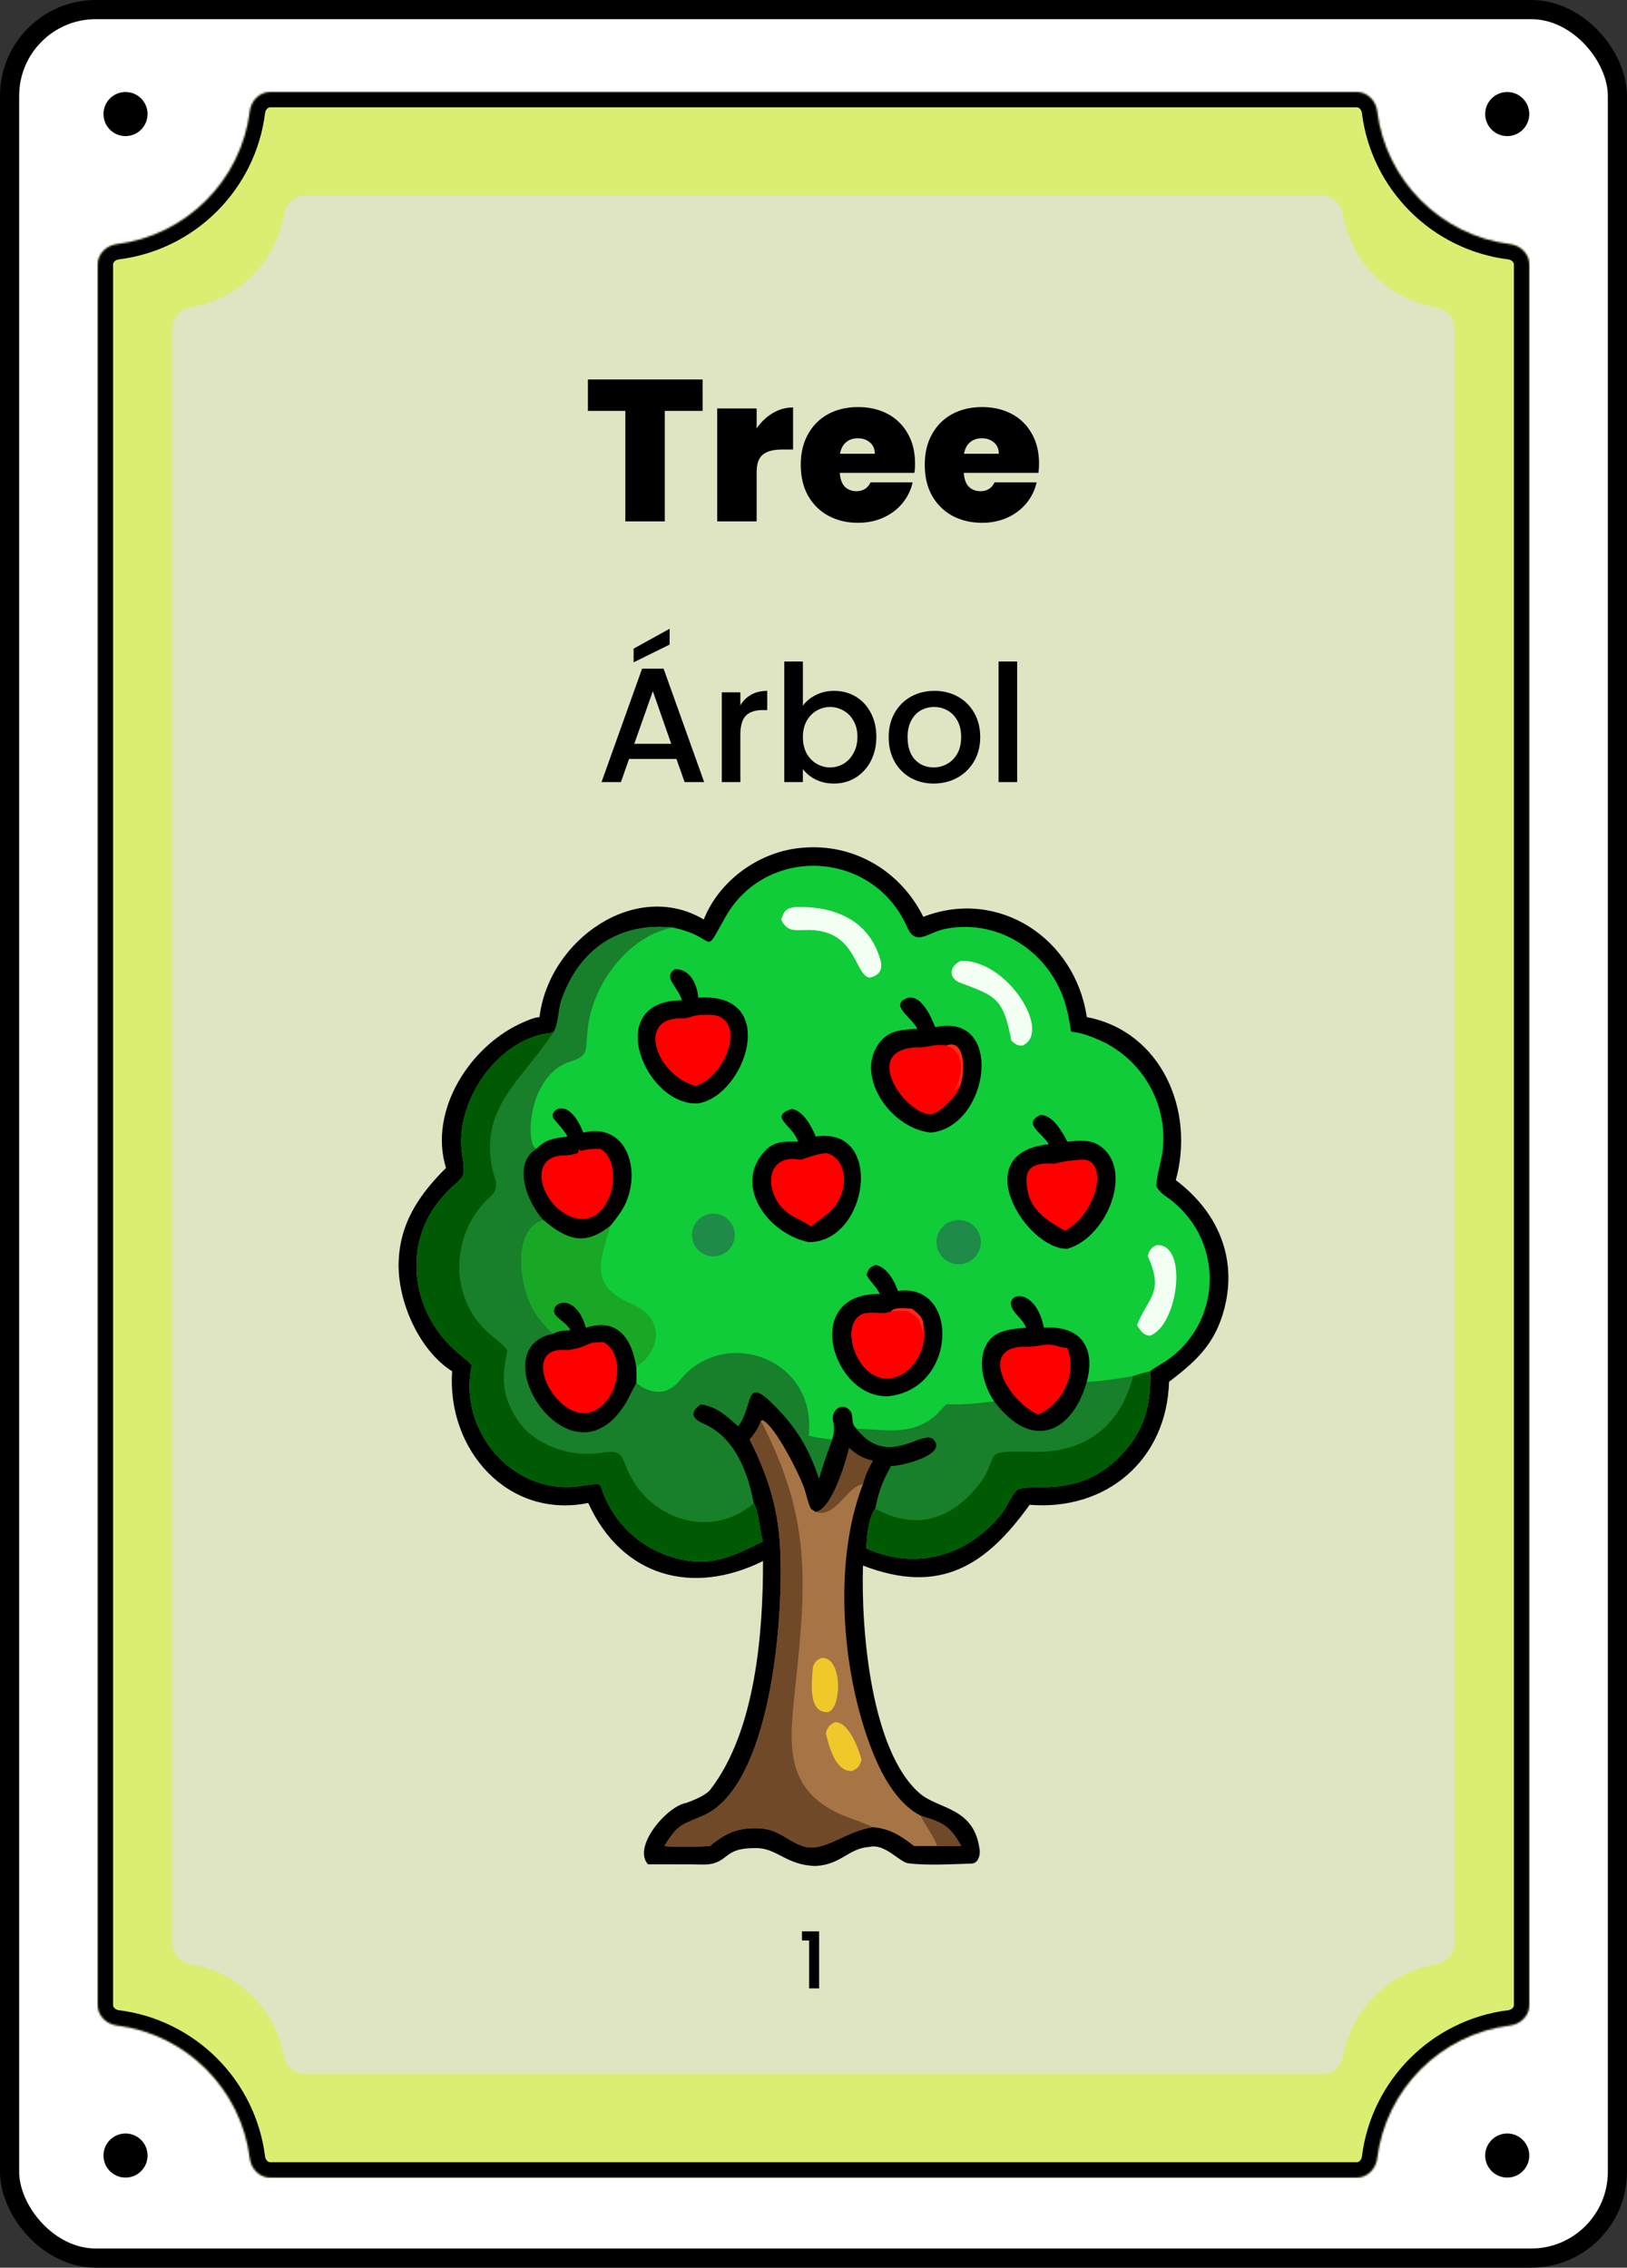 <svg width="849" height="1183" viewBox="0 0 849 1183" fill="none" xmlns="http://www.w3.org/2000/svg">
<rect x="0" y="0" width="849" height="1183" fill="#333333" stroke="none"/>
<rect x="5" y="5" width="839" height="1173" rx="45" fill="white"/>
<rect x="5" y="5" width="839" height="1173" rx="45" stroke="black" stroke-width="10"/>
<circle cx="786.5" cy="1124.5" r="11.5" fill="black"/>
<circle cx="786.5" cy="59.5" r="11.5" fill="black"/>
<path d="M77 1124.5C77 1130.85 71.851 1136 65.5 1136C59.149 1136 54 1130.85 54 1124.5C54 1118.15 59.149 1113 65.5 1113C71.851 1113 77 1118.15 77 1124.5Z" fill="black"/>
<path d="M77 59.5C77 65.851 71.851 71 65.5 71C59.149 71 54 65.851 54 59.5C54 53.149 59.149 48 65.5 48C71.851 48 77 53.149 77 59.5Z" fill="black"/>
<mask id="path-6-inside-1_97_2" fill="white">
<path d="M708 48C713.523 48 717.934 52.5 718.616 57.98C723.122 94.183 751.817 122.878 788.02 127.384C793.5 128.066 798 132.477 798 138V1046C798 1051.52 793.5 1055.93 788.02 1056.62C751.817 1061.12 723.122 1089.82 718.616 1126.02C717.934 1131.5 713.523 1136 708 1136H141C135.477 1136 131.066 1131.5 130.384 1126.02C125.878 1089.82 97.183 1061.12 60.98 1056.62C55.5 1055.93 51 1051.52 51 1046V138C51 132.477 55.5 128.066 60.98 127.384C97.183 122.878 125.878 94.183 130.384 57.98C131.066 52.5 135.477 48 141 48H708Z"/>
</mask>
<path d="M708 48C713.523 48 717.934 52.5 718.616 57.98C723.122 94.183 751.817 122.878 788.02 127.384C793.5 128.066 798 132.477 798 138V1046C798 1051.52 793.5 1055.93 788.02 1056.62C751.817 1061.12 723.122 1089.82 718.616 1126.02C717.934 1131.5 713.523 1136 708 1136H141C135.477 1136 131.066 1131.5 130.384 1126.02C125.878 1089.82 97.183 1061.12 60.98 1056.62C55.5 1055.93 51 1051.52 51 1046V138C51 132.477 55.5 128.066 60.98 127.384C97.183 122.878 125.878 94.183 130.384 57.98C131.066 52.5 135.477 48 141 48H708Z" fill="#DBEE71"/>
<path d="M130.384 1126.02L138.322 1125.03L130.384 1126.02ZM718.616 1126.02L710.678 1125.03L718.616 1126.02ZM788.02 1056.62L789.008 1064.56L788.02 1056.62ZM718.616 57.98L726.555 56.992L718.616 57.98ZM718.616 57.98L710.678 58.968C715.635 98.806 747.194 130.365 787.032 135.322L788.02 127.384L789.008 119.445C756.44 115.392 730.608 89.56 726.555 56.992L718.616 57.98ZM798 138H790V1046H798H806V138H798ZM788.02 1056.62L787.032 1048.68C747.194 1053.64 715.635 1085.19 710.678 1125.03L718.616 1126.02L726.555 1127.01C730.608 1094.44 756.44 1068.61 789.008 1064.56L788.02 1056.62ZM708 1136V1128H141V1136V1144H708V1136ZM130.384 1126.02L138.322 1125.03C133.365 1085.19 101.806 1053.64 61.968 1048.68L60.98 1056.62L59.992 1064.56C92.56 1068.61 118.392 1094.44 122.445 1127.01L130.384 1126.02ZM51 1046H59V138H51H43V1046H51ZM60.98 127.384L61.968 135.322C101.806 130.365 133.365 98.806 138.322 58.968L130.384 57.98L122.445 56.992C118.392 89.56 92.56 115.392 59.992 119.445L60.98 127.384ZM141 48V56H708V48V40H141V48ZM130.384 57.98L138.322 58.968C138.438 58.039 138.872 57.231 139.427 56.696C139.954 56.189 140.494 56 141 56V48V40C130.84 40 123.547 48.133 122.445 56.992L130.384 57.98ZM51 138H59C59 137.494 59.189 136.954 59.696 136.427C60.231 135.872 61.039 135.438 61.968 135.322L60.98 127.384L59.992 119.445C51.133 120.547 43 127.84 43 138H51ZM60.98 1056.62L61.968 1048.68C61.039 1048.56 60.231 1048.13 59.696 1047.57C59.189 1047.05 59 1046.51 59 1046H51H43C43 1056.16 51.133 1063.45 59.992 1064.56L60.98 1056.62ZM141 1136V1128C140.494 1128 139.954 1127.81 139.427 1127.3C138.872 1126.77 138.438 1125.96 138.322 1125.03L130.384 1126.02L122.445 1127.01C123.547 1135.87 130.84 1144 141 1144V1136ZM718.616 1126.02L710.678 1125.03C710.562 1125.96 710.128 1126.77 709.573 1127.3C709.046 1127.81 708.506 1128 708 1128V1136V1144C718.16 1144 725.453 1135.87 726.555 1127.01L718.616 1126.02ZM798 1046H790C790 1046.51 789.811 1047.05 789.304 1047.57C788.769 1048.13 787.961 1048.56 787.032 1048.68L788.02 1056.62L789.008 1064.56C797.867 1063.45 806 1056.16 806 1046H798ZM788.02 127.384L787.032 135.322C787.961 135.438 788.769 135.872 789.304 136.427C789.811 136.954 790 137.494 790 138H798H806C806 127.84 797.867 120.547 789.008 119.445L788.02 127.384ZM718.616 57.98L726.555 56.992C725.453 48.133 718.16 40 708 40V48V56C708.506 56 709.046 56.189 709.573 56.696C710.128 57.231 710.562 58.039 710.678 58.968L718.616 57.98Z" fill="black" mask="url(#path-6-inside-1_97_2)"/>
<path d="M690 102C695.523 102 699.911 106.512 700.837 111.957C705.019 136.563 724.437 155.981 749.043 160.163C754.488 161.089 759 165.477 759 171V1014C759 1019.52 754.488 1023.91 749.043 1024.84C724.711 1028.97 705.454 1048 700.984 1072.22C699.993 1077.59 695.633 1082 690.175 1082H158.825C153.367 1082 149.007 1077.59 148.016 1072.22C143.546 1048 124.288 1028.97 99.957 1024.84C94.512 1023.91 90 1019.52 90 1014V171C90 165.477 94.512 161.089 99.957 160.163C124.563 155.981 143.981 136.563 148.163 111.957C149.089 106.512 153.477 102 159 102H690Z" fill="#DFE4C2"/>
<path d="M352.99 395.93H328.255L324.005 408H313.89L335.055 348.84H346.275L367.44 408H357.24L352.99 395.93ZM350.27 388.025L340.665 360.57L330.975 388.025H350.27ZM349.42 336.26L330.635 345.525V338.385L349.42 328.015V336.26ZM386.333 367.965C387.749 365.585 389.619 363.743 391.943 362.44C394.323 361.08 397.128 360.4 400.358 360.4V370.43H397.893C394.096 370.43 391.206 371.393 389.223 373.32C387.296 375.247 386.333 378.59 386.333 383.35V408H376.643V361.165H386.333V367.965ZM418.955 368.135C420.598 365.868 422.836 364.027 425.67 362.61C428.56 361.137 431.761 360.4 435.275 360.4C439.411 360.4 443.151 361.392 446.495 363.375C449.838 365.358 452.473 368.192 454.4 371.875C456.326 375.502 457.29 379.667 457.29 384.37C457.29 389.073 456.326 393.295 454.4 397.035C452.473 400.718 449.81 403.608 446.41 405.705C443.066 407.745 439.355 408.765 435.275 408.765C431.648 408.765 428.418 408.057 425.585 406.64C422.808 405.223 420.598 403.41 418.955 401.2V408H409.265V345.1H418.955V368.135ZM447.43 384.37C447.43 381.14 446.75 378.363 445.39 376.04C444.086 373.66 442.33 371.875 440.12 370.685C437.966 369.438 435.643 368.815 433.15 368.815C430.713 368.815 428.39 369.438 426.18 370.685C424.026 371.932 422.27 373.745 420.91 376.125C419.606 378.505 418.955 381.31 418.955 384.54C418.955 387.77 419.606 390.603 420.91 393.04C422.27 395.42 424.026 397.233 426.18 398.48C428.39 399.727 430.713 400.35 433.15 400.35C435.643 400.35 437.966 399.727 440.12 398.48C442.33 397.177 444.086 395.307 445.39 392.87C446.75 390.433 447.43 387.6 447.43 384.37ZM487.187 408.765C482.767 408.765 478.772 407.773 475.202 405.79C471.632 403.75 468.827 400.917 466.787 397.29C464.747 393.607 463.727 389.357 463.727 384.54C463.727 379.78 464.775 375.558 466.872 371.875C468.969 368.192 471.83 365.358 475.457 363.375C479.084 361.392 483.135 360.4 487.612 360.4C492.089 360.4 496.14 361.392 499.767 363.375C503.394 365.358 506.255 368.192 508.352 371.875C510.449 375.558 511.497 379.78 511.497 384.54C511.497 389.3 510.42 393.522 508.267 397.205C506.114 400.888 503.167 403.75 499.427 405.79C495.744 407.773 491.664 408.765 487.187 408.765ZM487.187 400.35C489.68 400.35 492.004 399.755 494.157 398.565C496.367 397.375 498.152 395.59 499.512 393.21C500.872 390.83 501.552 387.94 501.552 384.54C501.552 381.14 500.9 378.278 499.597 375.955C498.294 373.575 496.565 371.79 494.412 370.6C492.259 369.41 489.935 368.815 487.442 368.815C484.949 368.815 482.625 369.41 480.472 370.6C478.375 371.79 476.704 373.575 475.457 375.955C474.21 378.278 473.587 381.14 473.587 384.54C473.587 389.583 474.862 393.493 477.412 396.27C480.019 398.99 483.277 400.35 487.187 400.35ZM530.766 345.1V408H521.076V345.1H530.766Z" fill="black"/>
<mask id="path-10-outside-2_97_2" maskUnits="userSpaceOnUse" x="418" y="1007" width="10" height="31" fill="black">
<rect fill="white" x="418" y="1007" width="10" height="31"/>
<path d="M418.8 1012V1007.84H427.12V1037H422.52V1012H418.8Z"/>
</mask>
<path d="M418.8 1012V1007.84H427.12V1037H422.52V1012H418.8Z" fill="black"/>
<path d="M418.8 1012H418.5V1012.3H418.8V1012ZM418.8 1007.84V1007.54H418.5V1007.84H418.8ZM427.12 1007.84H427.42V1007.54H427.12V1007.84ZM427.12 1037V1037.3H427.42V1037H427.12ZM422.52 1037H422.22V1037.3H422.52V1037ZM422.52 1012H422.82V1011.7H422.52V1012ZM418.8 1012H419.1V1007.84H418.8H418.5V1012H418.8ZM418.8 1007.84V1008.14H427.12V1007.84V1007.54H418.8V1007.84ZM427.12 1007.84H426.82V1037H427.12H427.42V1007.84H427.12ZM427.12 1037V1036.7H422.52V1037V1037.3H427.12V1037ZM422.52 1037H422.82V1012H422.52H422.22V1037H422.52ZM422.52 1012V1011.7H418.8V1012V1012.3H422.52V1012Z" fill="black" mask="url(#path-10-outside-2_97_2)"/>
<path d="M366.635 197.975V214.355H346.895V272H326.315V214.355H306.785V197.975H366.635ZM394.829 223.49C397.139 220.13 399.939 217.47 403.229 215.51C406.519 213.55 410.054 212.57 413.834 212.57V234.515H408.059C403.579 234.515 400.254 235.39 398.084 237.14C395.914 238.89 394.829 241.935 394.829 246.275V272H374.249V213.095H394.829V223.49ZM477.492 241.865C477.492 243.475 477.387 245.085 477.177 246.695H438.222C438.432 249.915 439.307 252.33 440.847 253.94C442.457 255.48 444.487 256.25 446.937 256.25C450.367 256.25 452.817 254.71 454.287 251.63H476.232C475.322 255.69 473.537 259.33 470.877 262.55C468.287 265.7 464.997 268.185 461.007 270.005C457.017 271.825 452.607 272.735 447.777 272.735C441.967 272.735 436.787 271.51 432.237 269.06C427.757 266.61 424.222 263.11 421.632 258.56C419.112 254.01 417.852 248.655 417.852 242.495C417.852 236.335 419.112 231.015 421.632 226.535C424.152 221.985 427.652 218.485 432.132 216.035C436.682 213.585 441.897 212.36 447.777 212.36C453.587 212.36 458.732 213.55 463.212 215.93C467.692 218.31 471.192 221.74 473.712 226.22C476.232 230.63 477.492 235.845 477.492 241.865ZM456.492 236.72C456.492 234.2 455.652 232.24 453.972 230.84C452.292 229.37 450.192 228.635 447.672 228.635C445.152 228.635 443.087 229.335 441.477 230.735C439.867 232.065 438.817 234.06 438.327 236.72H456.492ZM542.194 241.865C542.194 243.475 542.089 245.085 541.879 246.695H502.924C503.134 249.915 504.009 252.33 505.549 253.94C507.159 255.48 509.189 256.25 511.639 256.25C515.069 256.25 517.519 254.71 518.989 251.63H540.934C540.024 255.69 538.239 259.33 535.579 262.55C532.989 265.7 529.699 268.185 525.709 270.005C521.719 271.825 517.309 272.735 512.479 272.735C506.669 272.735 501.489 271.51 496.939 269.06C492.459 266.61 488.924 263.11 486.334 258.56C483.814 254.01 482.554 248.655 482.554 242.495C482.554 236.335 483.814 231.015 486.334 226.535C488.854 221.985 492.354 218.485 496.834 216.035C501.384 213.585 506.599 212.36 512.479 212.36C518.289 212.36 523.434 213.55 527.914 215.93C532.394 218.31 535.894 221.74 538.414 226.22C540.934 230.63 542.194 235.845 542.194 241.865ZM521.194 236.72C521.194 234.2 520.354 232.24 518.674 230.84C516.994 229.37 514.894 228.635 512.374 228.635C509.854 228.635 507.789 229.335 506.179 230.735C504.569 232.065 503.519 234.06 503.029 236.72H521.194Z" fill="black"/>
<path d="M418.591 442.272C445.558 439.798 469.95 454.405 481.798 478.298C521.063 463.058 561.108 489.585 567.108 530.595C606.029 538.062 623.678 579.329 613.541 615.659C635.117 631.891 645.92 655.89 638.838 682.862C634.061 701.056 624.286 710.01 610.035 720.864C608.796 761.697 577.229 788.305 537.288 785.012C514.551 816.73 490.513 832.234 450.317 816.712C449.274 850.028 454.387 913.193 479.804 935.46C489.696 944.125 508.433 942.494 511.213 965.194C511.554 967.982 510.329 972.062 507.079 972.168C497.144 972.49 483.369 973.313 473.742 971.996C469.516 971.417 461.571 961.578 453.906 963.475C442.67 964.13 439.225 972.662 425.667 973.437C410.185 973.127 405.48 963.95 394.373 964.107C388.427 964.19 383.751 964.456 378.805 968.509C372.486 973.686 368.313 972.609 360.468 972.592L338.137 972.559C329.832 963.488 348.035 942.204 358.078 940.559C361.716 939.254 368.342 936.634 370.724 933.54C394.54 902.62 398.2 850.786 398.161 814.361C361.567 832.534 324.581 822.796 306.951 784.064C265.084 792.573 233.094 756.339 235.933 715.376C218.844 704.55 207.863 679.626 208.001 659.866C208.149 638.802 218.374 623.533 232.735 609.301C223.408 579.192 245.624 544.912 273.484 533.109C275.961 532.059 278.801 530.776 281.515 530.595C286.467 490.033 331.873 458.635 367.243 479.692C375.427 459.051 396.543 444.022 418.591 442.272Z" fill="black"/>
<path d="M351.061 483.887C375.262 488.781 366.153 500.234 378.553 478.345C399.91 440.651 455.795 443.234 473.511 483.987C478.05 494.106 484.889 485.851 493.965 484.441C522.299 479.196 548.852 497.781 556.227 524.82C562.025 546.071 552.37 533.219 573.504 542.495C595.714 552.244 609.238 575.243 606.802 599.391C606.137 605.989 603.477 612.724 603.41 618.855C604.845 621.542 606.658 622.895 609.124 624.649C638.114 645.271 638.799 687.523 610.183 708.795C606.996 711.165 603.257 712.884 600.167 715.376C600.602 733.061 597.521 745.908 584.896 759.207C561.845 783.49 534.999 772.198 530.066 777.892C527.093 781.324 525.334 786.316 522.473 789.855C504.64 811.914 478.081 819.258 452.123 807.834C452.13 803.225 453.376 790.305 456.846 787.08C458.472 778.396 460.555 772.83 464.998 764.896C470.558 764.905 494.551 758.977 487.297 751.044C481.526 744.733 463.777 766.468 447.004 745.371C443.564 742.168 445.596 738.747 443.876 736.316C439.963 730.79 433.093 735.578 434.815 741.919C435.571 744.696 435.125 748.639 434.193 750.98C431.779 757.694 429.212 764.404 427.401 771.303C422.12 755.314 415.772 744.882 403.779 732.798C388.294 717.199 393.331 733.192 385.172 743.952C379.351 738.763 373.738 733.466 365.596 732.571C359.696 736.783 360.955 740.161 367.18 742.815C383.192 749.645 390.302 768.078 393.172 784.064C395.872 787.598 396.211 798.532 398.161 804.086C383.348 811.426 371.9 817.328 354.809 813.402C340.021 810.009 327.377 801.183 319.395 788.228C309.527 772.215 318.84 773.258 301.594 775.383C266.647 779.691 238.784 745.437 246.216 712.108C243.852 709.513 239.443 706.362 236.573 703.664C214.151 682.576 210.069 647.886 230.965 624.342C242.141 611.747 243.578 617.701 240.875 599.904C238.148 572.689 261.136 540.867 288.579 538.728C291.286 535.865 291.366 526.415 292.85 522.073C302.019 495.245 323.014 481 351.061 483.887Z" fill="#10CC38"/>
<path d="M288.579 538.728C291.286 535.865 291.366 526.415 292.85 522.073C302.019 495.245 323.014 481 351.061 483.887C326.847 488.516 307.83 515.364 306.465 539.261C305.378 547.603 307.426 550.753 297.843 553.691C275.232 560.625 273.981 597.342 279.895 599.3C267.029 607.265 275.228 627.369 283.418 636.417C268.763 641.471 271.105 663.962 274.917 675.401C278.061 684.832 281.839 688.956 288.579 695.826C291.431 694.024 294.369 694.13 297.711 693.877C295.215 690.364 293.815 689.817 290.778 687.103C283.765 680.831 299.787 671.599 305.767 692.616C322.281 687.045 329.995 698.639 332.046 713.276C332.06 715.287 332.263 719.795 332.046 721.582C340.34 727.785 348.379 727.977 354.949 719.873C377.79 691.698 426.379 708.281 422.001 748.979C425.895 749.895 430.211 750.538 434.193 750.98C431.779 757.694 429.212 764.404 427.401 771.303C422.12 755.314 415.772 744.882 403.779 732.798C388.294 717.199 393.331 733.192 385.172 743.952C379.351 738.763 373.738 733.466 365.596 732.571C359.696 736.783 360.955 740.161 367.18 742.815C383.192 749.645 390.302 768.078 393.172 784.064C395.872 787.598 396.211 798.531 398.161 804.086C383.348 811.426 371.9 817.328 354.809 813.402C340.021 810.009 327.377 801.183 319.395 788.228C309.527 772.215 318.84 773.258 301.594 775.383C266.647 779.691 238.784 745.437 246.216 712.108C243.852 709.513 239.443 706.362 236.573 703.664C214.151 682.576 210.069 647.886 230.965 624.342C242.141 611.747 243.578 617.701 240.875 599.904C238.148 572.689 261.136 540.867 288.579 538.728Z" fill="#187F2B"/>
<path d="M246.216 712.108C243.852 709.513 239.443 706.362 236.573 703.664C214.151 682.576 210.069 647.886 230.965 624.342C242.141 611.747 243.578 617.701 240.875 599.904C238.148 572.689 261.136 540.867 288.579 538.728C272.703 563.283 250.746 577.039 256.679 608.707C257.963 615.561 261.468 619.182 255.632 624.466C234.288 643.794 233.914 679.064 257.088 697.233C259.292 698.96 263.237 702.134 264.743 704.437C261.919 718.324 261.498 727.433 269.739 740.322C278.44 753.934 297.67 760.397 313.239 757.958C327.044 755.797 323.204 760.174 329.977 771.851C342.009 792.592 369.034 801.279 389.516 787.158C390.445 786.517 392.919 785.002 393.172 784.064C395.872 787.598 396.211 798.531 398.161 804.086C383.348 811.426 371.9 817.328 354.809 813.402C340.021 810.009 327.377 801.183 319.395 788.228C309.527 772.215 318.84 773.258 301.594 775.383C266.647 779.691 238.784 745.437 246.216 712.108Z" fill="#005A03"/>
<path d="M297.711 693.877C295.215 690.364 293.815 689.817 290.778 687.103C283.765 680.831 299.787 671.599 305.767 692.616C322.281 687.045 329.995 698.639 332.046 713.276C332.06 715.287 332.263 719.795 332.046 721.582C330.155 724.576 328.441 728.76 326.583 731.873C298.018 778.875 249.714 703.528 288.579 695.826C291.431 694.024 294.369 694.13 297.711 693.877Z" fill="black"/>
<path d="M301.765 703.302C308.455 701.019 306.718 700.169 315.028 700.157C331.755 710.369 316.469 747.567 296.168 734.491C282.395 725.476 276.386 702.361 295.378 704.361L295.839 704.406C295.931 704.416 296.024 704.427 296.116 704.437C297.98 704.1 299.903 703.683 301.765 703.302Z" fill="#FF0000"/>
<path d="M301.765 703.302C304.459 704.643 309.237 702.012 313.19 701.601C326.725 712.019 317.36 739.329 301.022 723.306C298 720.343 288.318 705.042 296.116 704.437C297.98 704.1 299.903 703.683 301.765 703.302Z" fill="#FF0000"/>
<path d="M591.288 717.85C594.694 716.727 596.66 716.163 600.167 715.376C600.603 733.061 597.521 745.908 584.896 759.207C561.845 783.49 534.999 772.199 530.066 777.892C527.093 781.324 525.334 786.316 522.474 789.855C504.64 811.914 478.081 819.258 452.123 807.834C452.13 803.225 453.376 790.305 456.846 787.08C458.472 778.396 460.555 772.83 464.998 764.896C470.558 764.905 494.551 758.977 487.297 751.044C481.526 744.733 463.777 766.468 447.004 745.371C461.48 745.566 474.915 749.352 487.591 738.923C489.887 737.034 491.626 734.533 493.93 732.571C502.853 732.966 509.976 732.058 518.783 731.102C538.396 757.199 559.506 747.68 567.108 720.864C575.137 720.54 583.384 719.261 591.288 717.85Z" fill="#187F2B"/>
<path d="M591.288 717.85C594.694 716.727 596.66 716.163 600.167 715.376C600.602 733.061 597.521 745.908 584.896 759.207C561.845 783.49 534.999 772.199 530.066 777.892C527.093 781.324 525.334 786.316 522.473 789.855C504.64 811.914 478.08 819.258 452.123 807.834C452.13 803.225 453.376 790.305 456.846 787.08C476.954 798.174 495.223 793.504 509.889 775.623C523.296 759.282 509.923 756.716 536.735 757.308C564.691 758.815 584.313 745.344 591.288 717.85Z" fill="#005A03"/>
<path d="M296.116 592.924C293.888 588.805 291.469 586.918 288.784 583.362C286.153 579.875 296.329 570.757 304.247 590.594L304.347 590.852C329.324 584.942 335.615 615.169 323.834 632.396C322.016 635.055 320.279 637.427 318.23 639.768C305.113 649.992 295.984 647.054 283.418 636.417C275.228 627.369 267.029 607.265 279.895 599.3C284.963 594.199 289.118 593.831 296.116 592.924Z" fill="black"/>
<path d="M301.765 601.51C301.854 600.919 301.928 600.383 301.992 599.789L302.519 599.745L302.918 600.374C306.924 599.469 309.076 599.25 313.19 599.3C327.841 607.065 317.624 647.483 294.099 632.718C281.219 624.636 275.534 601.827 296.116 602.719C297.951 602.662 299.958 601.998 301.765 601.51Z" fill="#FF0000"/>
<path d="M301.765 601.51C305.457 601.58 309.766 601.054 313.19 601.51C316.038 603.957 318.008 608.201 318.047 611.947C318.384 644.357 283.502 615.523 296.116 602.719C297.951 602.662 299.958 601.998 301.765 601.51Z" fill="#FF0000"/>
<path d="M535.475 692.616C533.264 687.52 529.509 685.92 527.943 681.948C524.867 674.147 540.398 671.363 544.725 692.616C562.986 691.43 572.087 701.999 567.108 720.864C559.506 747.68 538.396 757.199 518.783 731.102C512.985 722.558 509.078 708.171 516.274 699.129C520.609 693.68 529.039 693.264 535.475 692.616Z" fill="black"/>
<path d="M537.288 702.602C543.235 702.487 545.789 700.164 552.757 702.602C554.081 702.813 555.644 703.019 556.935 703.302C562.412 716.461 554.188 732.884 541.728 737.892C525.343 730.827 508.986 700.67 537.288 702.602Z" fill="#FF0000"/>
<path d="M537.288 702.602C543.235 702.487 545.789 700.164 552.757 702.602C564.513 715.069 550.308 737.094 538.455 722.569C532.777 715.611 529.389 708.561 537.288 702.602Z" fill="#FF0000"/>
<path d="M283.418 636.417C295.984 647.054 305.113 649.992 318.23 639.768C317.932 642.364 316.854 645.08 316.106 647.598C310.56 666.011 313.575 673.191 330.719 680.746C345.158 687.108 345.797 701.865 334.247 711.472C333.658 711.962 332.395 712.593 332.046 713.276C329.995 698.639 322.281 687.045 305.767 692.616C299.787 671.599 283.765 680.831 290.778 687.103C293.815 689.817 295.215 690.364 297.711 693.877C294.369 694.13 291.431 694.024 288.579 695.826C281.839 688.956 278.061 684.832 274.918 675.401C271.105 663.962 268.763 641.471 283.418 636.417Z" fill="#19A825"/>
<path d="M474.077 520.467C481.17 519.405 485.926 530.683 488.021 535.859C524.547 527.747 516.314 587.894 485.731 590.852C464.132 588.631 445.04 560.037 459.706 542.965C464.641 537.219 471.597 537.115 478.684 536.75C476.046 530.774 463.14 523.932 474.077 520.467Z" fill="black"/>
<path d="M493.93 545.403C504.353 541.504 503.673 561.518 500.522 567.54C499.042 571.585 490.435 580.847 485.854 581.204C473.104 582.198 447.077 546.141 480.546 546.388C486.302 546.013 487.254 544.552 493.93 545.403Z" fill="#FF0000"/>
<path d="M500.522 567.54C499.042 571.585 490.435 580.847 485.855 581.204C473.104 582.198 447.077 546.141 480.546 546.388C469.477 554.295 485.416 583.345 498.005 568.817C499.153 568.208 500.451 566.562 500.483 565.242L500.637 565.188C500.473 566.152 500.386 566.55 500.522 567.54Z" fill="#FF0000"/>
<path d="M493.93 545.403C504.353 541.504 503.673 561.518 500.522 567.54C500.386 566.55 500.473 566.152 500.637 565.188L500.483 565.242C500.451 566.562 499.153 568.208 498.005 568.817C502.583 561.248 503.966 548.915 493.93 545.403Z" fill="#F82C16"/>
<path d="M456.846 659.852C462.977 661.117 466.639 668.111 468.563 673.476L468.988 673.42C500.927 669.396 499.465 725.029 463.254 728.391C434.071 729.168 417.956 674.395 459.127 675.06C456.885 670.451 453.975 668.788 452.123 664.901C453.368 661.671 453.791 661.287 456.846 659.852Z" fill="black"/>
<path d="M464.998 684.092C466.513 681.772 473.294 682.531 475.8 682.786C478.876 685.028 481.744 687.081 481.798 691.244C484.758 702.823 475.892 718.617 463.184 719.099C446.962 719.76 437.393 690.36 450.381 685.402C452.81 684.475 458.214 684.975 460.999 685.048C462.174 684.949 463.913 684.52 464.998 684.092Z" fill="#FF0000"/>
<path d="M481.798 691.244C484.758 702.823 475.892 718.617 463.184 719.099C446.962 719.76 437.393 690.361 450.381 685.402C452.81 684.475 458.214 684.975 460.999 685.048C452.799 693.265 459.305 711.435 471.061 711.974C477.427 712.265 480.344 700.33 481.798 695.826C481.874 695.488 481.805 691.845 481.798 691.244Z" fill="#FF0000"/>
<path d="M464.998 684.092C466.513 681.772 473.294 682.531 475.8 682.786C478.876 685.028 481.744 687.081 481.798 691.244C481.805 691.845 481.874 695.488 481.798 695.826C479.921 689.137 480.503 688.285 474.077 684.092C470.631 683.746 468.409 683.746 464.998 684.092Z" fill="#F82C16"/>
<path d="M352.256 505.595C360.216 505.442 363.842 513.659 364.347 520.467C407.56 517.437 389 571.658 364.347 575.602C336.873 577.329 313.859 522.096 355.779 521.835C354.025 514.8 345.421 509.871 352.256 505.595Z" fill="black"/>
<path d="M360.39 530.595C363.376 529.223 371.59 528.955 374.701 530.121C388.92 535.448 377.173 562.666 362.765 566.437C341.618 560.262 331.982 529.699 356.8 531.36C357.8 531.08 359.332 530.815 360.39 530.595Z" fill="#FF0000"/>
<path d="M360.39 530.595C363.376 529.223 371.59 528.955 374.701 530.121C388.92 535.448 377.173 562.666 362.765 566.437C341.618 560.262 331.982 529.699 356.8 531.36C345.006 542.435 367.404 572.138 376.969 549.956C384.5 532.494 372.794 530.681 360.39 530.595Z" fill="#FF0000"/>
<path d="M413.219 578.524C419.088 579.331 423.723 587.934 425.667 592.924C461.634 587.26 453.242 648.092 422.001 647.995C400.854 643.659 381.985 618.366 399.447 600.144C404.309 595.069 410.025 595.576 416.396 595.573C414.009 587.075 400.527 582.564 413.219 578.524Z" fill="black"/>
<path d="M417.575 605.043C423.272 603.413 424.077 602.514 430.92 601.51C439.083 603.297 441.521 612.482 439.899 619.756C437.511 630.461 431.165 633.633 423.155 639.768L422.708 639.45C420.376 637.814 417.219 636.186 414.192 634.668C398.941 627.022 396.979 601.181 417.575 605.043Z" fill="#FF0000"/>
<path d="M430.92 601.51C439.083 603.297 441.521 612.482 439.899 619.756C437.511 630.461 431.165 633.633 423.155 639.768L422.708 639.45C420.376 637.814 417.219 636.186 414.192 634.668C398.941 627.022 396.979 601.181 417.575 605.043C403.701 614.175 433.787 649.561 438.385 616.9C439.519 608.848 434.555 606.558 430.92 601.51Z" fill="#FF0000"/>
<path d="M542.867 581.622C549.327 581.537 554.435 590.603 556.935 595.573C562.036 595.074 568.263 594.451 572.786 597.06C592.313 608.327 578.49 645.329 556.935 651.469C535.556 651.94 504.064 601.297 547.24 596.948C544.165 591.062 533.235 586.382 542.867 581.622Z" fill="black"/>
<path d="M563.756 605.043C578.439 603.111 574.026 631.643 555.879 642.095C547.654 637.589 538.908 632.296 536.545 622.612C533.499 610.124 537.722 606.128 550.119 607.102C555.282 605.882 558.461 605.411 563.756 605.043Z" fill="#FF0000"/>
<path d="M550.119 607.102C555.282 605.882 558.461 605.411 563.756 605.043C577.073 610.202 568.954 640.273 554.483 628.587C549.193 624.313 543.853 612.575 550.119 607.102Z" fill="#FF0000"/>
<path d="M414.644 473.209C434.815 472.456 453.43 479.559 459.437 500.826C460.879 505.933 458.687 509.095 453.591 510.048C445.738 508.049 446.869 485.685 422.519 485.161C415.741 485.016 410.894 486.881 407.641 479.692C409.271 475.221 409.809 474.084 414.644 473.209Z" fill="#F4FFF3"/>
<path d="M501.539 501.253C525.653 500.623 549.058 538.326 533.691 545.403C530.908 545.704 529.643 544.653 527.704 542.782C523.603 520.508 519.376 519.562 501.118 512.718C494.579 510.267 495.415 503.72 501.539 501.253Z" fill="#F4FFF3"/>
<path d="M603.41 649.563C620.322 648.393 614.795 691.356 600.168 696.764C596.716 696.727 594.933 694.002 593.353 691.244C599.067 676.655 607.726 674.445 598.852 655.14C599.944 652.02 600.54 651.087 603.41 649.563Z" fill="#F4FFF3"/>
<path d="M499.261 636.453C505.585 635.913 511.164 640.57 511.761 646.889C512.36 653.21 507.754 658.83 501.44 659.486C495.045 660.15 489.335 655.471 488.729 649.069C488.123 642.668 492.854 637 499.261 636.453Z" fill="#1E8B49"/>
<path d="M370.038 633.33C373.986 632.532 378.056 633.922 380.691 636.968C383.325 640.013 384.115 644.241 382.757 648.032C381.398 651.823 378.103 654.588 374.134 655.268C368.124 656.296 362.4 652.311 361.281 646.316C360.162 640.322 364.062 634.54 370.038 633.33Z" fill="#1E8B49"/>
<path d="M397.101 741.239L397.726 740.826C404.287 743.201 417.607 769.984 419.827 776.838C420.906 780.17 421.523 783.727 423.045 786.85L423.155 787.08C424.014 787.683 424.713 788.225 425.667 788.678C434.004 787.626 441.443 762.624 443.091 755.45C447.219 759.129 450.127 760.807 455.42 762.047C453.158 766.079 451.358 769.769 450.317 774.286C434.004 815.9 439.504 877.18 456.952 917.734C461.683 928.729 469.472 941.719 480.546 947.282C491.696 950.759 495.575 952.118 501.539 963.027C497.576 963.056 492.884 963.196 488.981 963.027H476.944C470.24 957.782 464.267 953.875 455.42 953.223C440.774 955.301 429.816 966.832 418.807 963.068C410.859 960.351 406.393 954.341 396.485 953.826C385.389 953.251 378.767 956.081 370.435 963.027C365.676 963.417 350.41 963.685 346.688 963.027C354.48 950.404 356.178 952.201 368.622 946.387C404.13 927.881 409.544 835.969 406.756 802.457C405.226 784.054 399.574 767.399 391.189 750.98C393.613 748.168 395.932 744.785 397.101 741.239Z" fill="#A77545"/>
<path d="M391.189 750.98C393.613 748.168 395.932 744.785 397.101 741.239C423.536 792.549 420.863 825.453 414.754 882.499C411.844 909.672 409.404 933.078 438.084 946.269C441.969 948.057 452.913 951.64 455.42 953.223C440.774 955.301 429.816 966.832 418.807 963.068C410.859 960.351 406.393 954.341 396.485 953.826C385.389 953.251 378.767 956.081 370.435 963.027C365.676 963.417 350.41 963.685 346.688 963.027C354.48 950.404 356.178 952.201 368.622 946.387C404.13 927.881 409.544 835.969 406.756 802.457C405.226 784.054 399.574 767.399 391.189 750.98Z" fill="#704928"/>
<path d="M443.091 755.45C447.219 759.129 450.127 760.807 455.42 762.047C453.158 766.079 451.358 769.769 450.317 774.286C442.335 774.963 435.528 792.684 425.667 788.678C434.004 787.626 441.443 762.624 443.091 755.45Z" fill="#704928"/>
<path d="M480.546 947.282C491.696 950.759 495.575 952.118 501.539 963.027C497.576 963.056 492.884 963.196 488.981 963.027C487.656 958.273 480.715 949.115 480.546 947.282Z" fill="#704928"/>
<path d="M428.69 864.917C439.757 864.248 439.294 890.791 432.259 893.173C421.346 893.945 423.583 877.065 424.23 869.459C425.458 866.664 425.96 866.177 428.69 864.917Z" fill="#F1C829"/>
<path d="M435.634 898.456C442.887 898.021 448.106 912.445 449.567 918.046L449.419 918.499C448.335 921.724 447.72 922.361 444.616 923.92C435.996 924.441 432.518 910.987 430.92 904.036C431.958 900.888 432.699 900.004 435.634 898.456Z" fill="#F1C829"/>
</svg>
